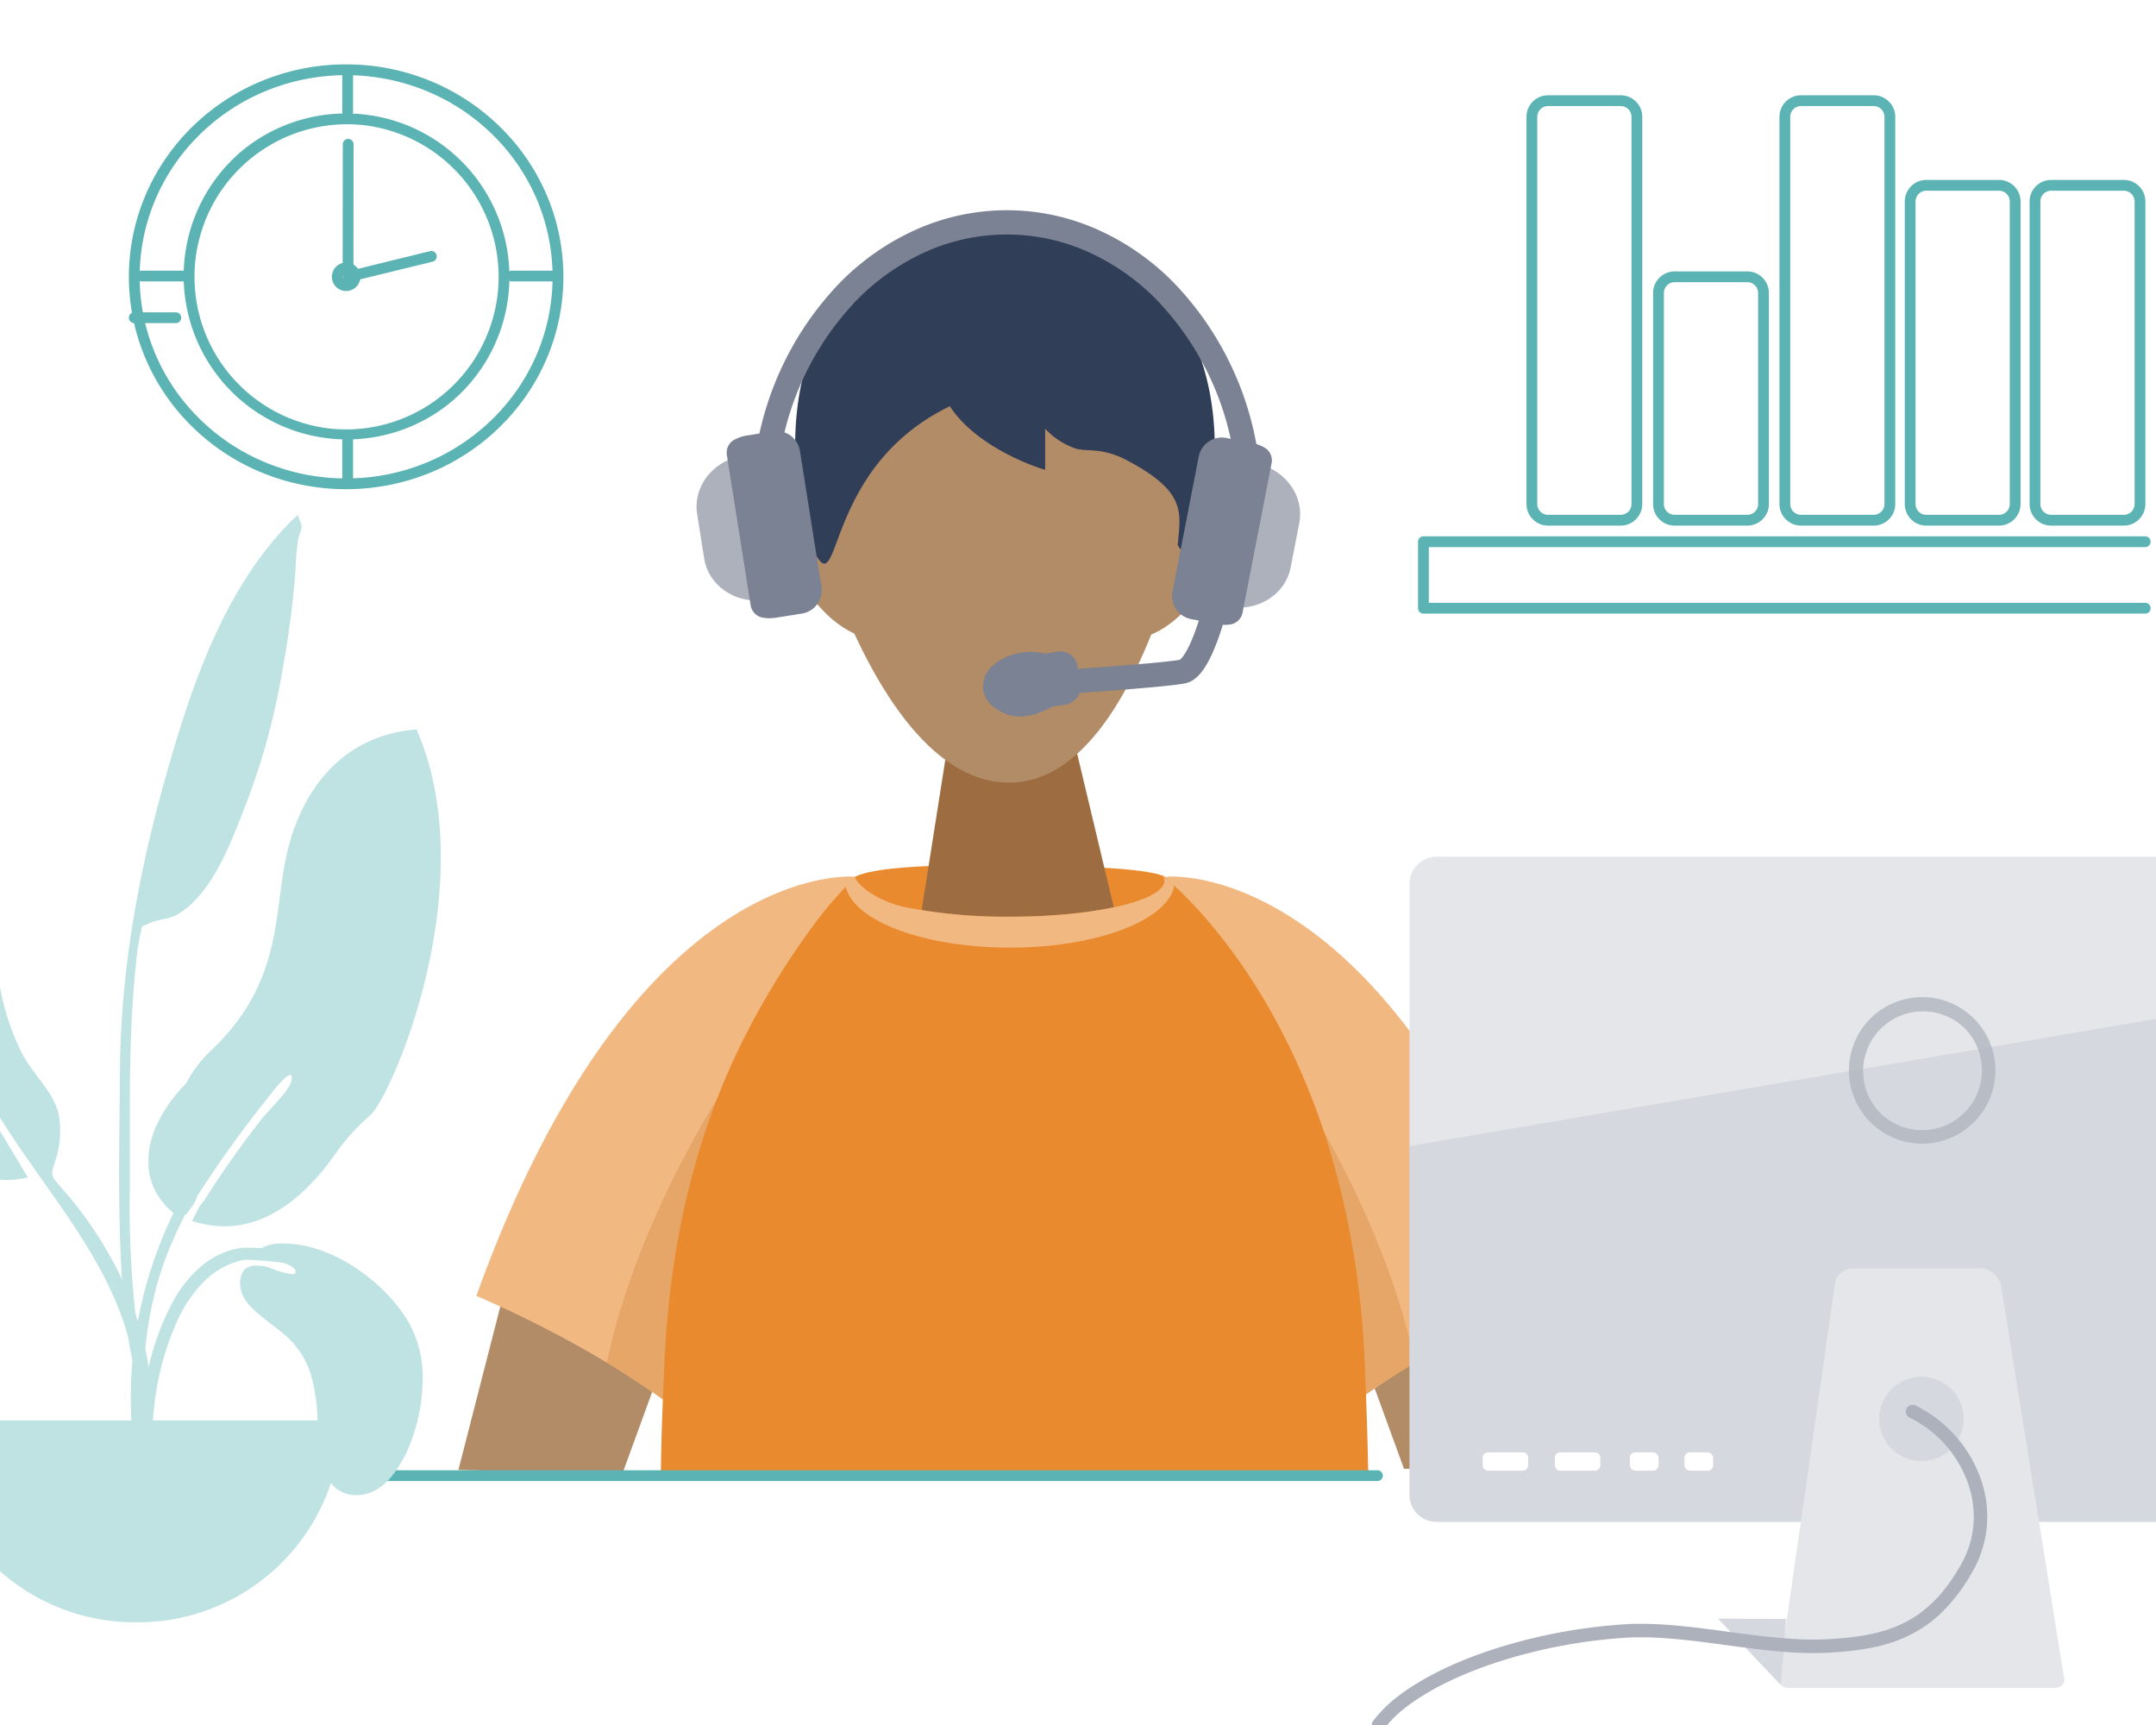 <svg xmlns="http://www.w3.org/2000/svg" xmlns:xlink="http://www.w3.org/1999/xlink" width="400" height="320" viewBox="0 0 400 320"><rect x="0" y="0" width="400" height="320" fill="#333333" stroke="none"/><defs><clipPath id="a"><rect width="111.926" height="205.459" fill="#bfe2e2"/></clipPath><clipPath id="c"><rect width="400" height="320"/></clipPath></defs><g id="b" clip-path="url(#c)"><rect width="400" height="320" fill="#fff"/><g transform="translate(0 -1)"><g transform="translate(0 12)"><path d="M29.931,3.925c15.83,0,27.139.779,28.076,2.54,0,3.694-14.8,8.362-30.634,8.362S-.344,9.805-.344,6.112C4.81,3.049,29.931,3.925,29.931,3.925Z" transform="translate(158.709 145.683)" fill="#e88a2d"/><path d="M6219.485,6827.977l-15.961-43.808,33.313-8.222,13.288,51.784Z" transform="translate(-5959 -6566.5)" fill="#b28b67"/><path d="M6219.136,6828.48l-.121-.332-16.151-44.332.541-.133,33.794-8.34,13.57,52.883-.639.005Zm-14.951-43.959,15.649,42.953,29.648-.237-13.006-50.686Z" transform="translate(-5959 -6566.5)" fill="rgba(0,0,0,0)"/><g transform="translate(145.111 32.114)"><path d="M-4280.911,5960.357s-17.329-6.648-10.458,6.384,14.166,13.525,14.166,13.525Z" transform="translate(4292.979 -5905.143)" fill="#b28b67"/><path d="M-4289.271,5960.357s17.329-6.648,10.457,6.384-14.166,13.525-14.166,13.525Z" transform="translate(4359.491 -5905.143)" fill="#b28b67"/><path d="M0,0,17.031,71.392H29.315L40.536,0Z" transform="translate(64.528 137.764) rotate(180)" fill="#9d6d41"/><path d="M4436.19,753.7s12.73,49.81,36.87,49.567,33.743-53.473,33.743-53.473-8.949-43.053-35.447-43.22C4440.061,707.52,4436.19,753.7,4436.19,753.7Z" transform="translate(-4430.764 -701.197)" fill="#b28b67"/><path d="M-6251.239-6651.927c5.032,9.573,1.577-15.7,25.133-27.069,5.432,8.275,17.687,11.8,17.687,11.8v-7.633a13.952,13.952,0,0,0,5.576,3.651c2.12.711,4.831-.318,9.658,2.238,11,5.821,9.913,9.606,9.351,15.643,2.762,5.989,6.68-13.9,6.68-13.9s5.408-44.646-40.154-44.041S-6256.271-6661.5-6251.239-6651.927Z" transform="translate(6257.217 6711.247)" fill="#313e58"/></g><path d="M6081.759,6828.183l13.4-52.235,33.312,8.222-16.309,44.765Z" transform="translate(-5996.713 -6566.5)" fill="#b28b67"/><path d="M6112.513,6829.442l-.359-.009-31.036-.767,13.684-53.324.481.119,33.853,8.355-.191.523ZM6082.4,6827.7l29.42.727,16-43.9-32.291-7.97Z" transform="translate(-5996.713 -6566.5)" fill="rgba(0,0,0,0)"/><g transform="translate(88.378 151.598)"><path d="M-6265.639-6640.484s-40.843-4.152-70.332,77.743c35.629,15.589,48.215,31.058,48.215,31.058Z" transform="translate(6335.971 6640.519)" fill="#f1b981"/><path d="M-6277.175-6640.5s-36.516,38.806-46.129,83.671a119.341,119.341,0,0,1,24.013,18.436Z" transform="translate(6347.507 6647.009)" fill="#cc7a29" opacity="0.3"/></g><g transform="translate(216.403 151.598)"><path d="M-6335.972-6640.484s40.844-4.152,70.333,77.743c-35.631,15.589-48.216,31.058-48.216,31.058Z" transform="translate(6335.972 6640.519)" fill="#f1b981"/><path d="M-6323.3-6640.5s36.516,38.806,46.129,83.671a119.377,119.377,0,0,0-24.013,18.436Z" transform="translate(6323.305 6647.009)" fill="#cc7a29" opacity="0.3"/></g><path d="M6081.618,6873.4c.114-7.841.308-12.246.68-20.458,1.043-22.891,6.235-43.461,15.433-61.139a146.031,146.031,0,0,1,11.151-18.16,74.089,74.089,0,0,1,8.734-10.277,8.244,8.244,0,0,0,3.051,2.963,19.528,19.528,0,0,0,6.444,2.569,97.172,97.172,0,0,0,19.259,1.735c15.806,0,28.665-3,28.665-6.688a1.838,1.838,0,0,0-.286-.947c3.306,2.76,11.873,10.744,20.05,25.221a128.117,128.117,0,0,1,11.287,26.992,160.138,160.138,0,0,1,6.083,37.73c.308,6.766.53,13.537.67,20.552C6212.839,6873.494,6113.427,6873.5,6081.618,6873.4Z" transform="translate(-5959 -6611.576)" fill="#e88a2d"/><path d="M0,2.042C.614,1.4,1.182.837,1.7.365,2.417,2,5.948,4.786,11.193,5.9A97.117,97.117,0,0,0,30.451,7.634c15.806,0,28.665-3,28.665-6.688A1.822,1.822,0,0,0,58.831,0c.562.469,1.276,1.089,2.113,1.866-1.159,6.43-14.367,11.5-30.49,11.5C14.478,13.367,1.364,8.388,0,2.042Z" transform="translate(156.919 151.424)" fill="#f1b981"/><path d="M0,9.31v8.424c0,4.929,4.173,8.987,9.4,9.311V0C4.173.323,0,4.381,0,9.31Z" transform="translate(127.875 75.117) rotate(-9)" fill="#acb1bc"/><path d="M9.4,9.31v8.424c0,4.929-4.173,8.987-9.4,9.311V0C5.229.323,9.4,4.381,9.4,9.31Z" transform="translate(233.607 75.089) rotate(11)" fill="#acb1bc"/><path d="M18.06,46.807l-4.438-.635A58.136,58.136,0,0,1,29.455,13.365a46.338,46.338,0,0,1,14.1-9.792,41.272,41.272,0,0,1,33.581-.006,46.327,46.327,0,0,1,14.091,9.776A58.12,58.12,0,0,1,107.071,46.1l-4.437.64A53.587,53.587,0,0,0,88.058,16.529a41.865,41.865,0,0,0-12.728-8.84,36.808,36.808,0,0,0-29.97.006,41.876,41.876,0,0,0-12.735,8.855A53.6,53.6,0,0,0,18.06,46.807Z" transform="translate(126.447 28)" fill="#7a8293"/><path d="M26.636,14.29c-4.76,0-22.477-1.613-24.6-1.808a2.241,2.241,0,0,1,.41-4.464C11.068,8.81,24.614,9.929,26.983,9.8c.184-.089,1.3-.74,3.315-4.229,1.247-2.158,2.146-4.209,2.155-4.229a2.241,2.241,0,0,1,4.109,1.794,51.708,51.708,0,0,1-2.6,5.059c-2.4,4.046-4.427,5.919-6.583,6.073C27.184,14.284,26.935,14.29,26.636,14.29Z" transform="translate(190.726 105.926) rotate(-9)" fill="#7a8293"/><path d="M1.909,9.6A4.985,4.985,0,0,1,0,5.795,5.271,5.271,0,0,1,2.763,1.371,10.176,10.176,0,0,1,8.024,0,10.612,10.612,0,0,1,12.29.853h2.455A3.248,3.248,0,0,1,17.988,4.1V7.49a3.249,3.249,0,0,1-2.551,3.168,1.079,1.079,0,0,1-.535.141H12.136a10.013,10.013,0,0,1-1.981.591,9.78,9.78,0,0,1-2.6.343A7.434,7.434,0,0,1,1.909,9.6Z" transform="translate(181.514 111.338) rotate(-9)" fill="#7a8293"/><path d="M7.554,12.233a7.955,7.955,0,0,1-6-2.28A5.472,5.472,0,0,1-.5,5.795a5.758,5.758,0,0,1,3-4.85A10.682,10.682,0,0,1,8.024-.5a11.2,11.2,0,0,1,4.369.853h2.352A3.747,3.747,0,0,1,18.488,4.1V7.49a3.765,3.765,0,0,1-2.874,3.641,1.586,1.586,0,0,1-.711.168H12.235a10.565,10.565,0,0,1-1.967.578A10.25,10.25,0,0,1,7.554,12.233ZM8.024.5a9.673,9.673,0,0,0-5,1.3,4.785,4.785,0,0,0-2.524,4A4.5,4.5,0,0,0,2.231,9.218l.035.029.029.035a7.023,7.023,0,0,0,5.259,1.951,9.245,9.245,0,0,0,2.467-.325l.04-.009a9.529,9.529,0,0,0,1.882-.561l.093-.039H14.9a.582.582,0,0,0,.287-.075l.066-.038.074-.016a2.759,2.759,0,0,0,2.157-2.68V4.1a2.746,2.746,0,0,0-2.743-2.743H12.184l-.1-.042A10.155,10.155,0,0,0,8.024.5Z" transform="translate(181.514 111.338) rotate(-9)" fill="rgba(0,0,0,0)"/><rect width="122.45" height="92.722" transform="translate(125.398 28.445)" fill="none"/><path d="M6529.229,6799.227l-4.847-.941a4.364,4.364,0,0,1-3.362-5.167l4.839-24.9a4.365,4.365,0,0,1,5.052-3.531l4.847.941a6.925,6.925,0,0,1,2.046.715,2.743,2.743,0,0,1,1.6,2.965l-5.417,27.872a2.744,2.744,0,0,1-2.6,2.148,5.7,5.7,0,0,1-.71.042A7.6,7.6,0,0,1,6529.229,6799.227Zm-83.95-1.158a2.748,2.748,0,0,1-2.522-2.238l-4.442-28.043a2.748,2.748,0,0,1,1.708-2.908,6.978,6.978,0,0,1,2.072-.644l4.874-.771a4.367,4.367,0,0,1,4.929,3.707l3.966,25.048a4.363,4.363,0,0,1-3.541,5.047l-4.875.773a7.993,7.993,0,0,1-1.228.1A5.927,5.927,0,0,1,6445.279,6798.069Z" transform="translate(-6303.473 -6694.455)" fill="#7a8293"/></g><g transform="translate(0 1)"><path d="M438.084,210.426H304.59a5.015,5.015,0,0,1-5-5V92.034a5.015,5.015,0,0,1,5-5H438.084" transform="translate(-38.084 71.891)" fill="#e4e6ea"/><path d="M6004.242,6886.392a5.014,5.014,0,0,1-5-5v-64.711l138.493-23.6v93.308Z" transform="translate(-5737.736 -6604.074)" fill="#acb1bc" opacity="0.267"/><path d="M12.339-1.25A13.589,13.589,0,0,1,25.928,12.339,13.589,13.589,0,0,1,12.339,25.928,13.589,13.589,0,0,1-1.25,12.339,13.589,13.589,0,0,1,12.339-1.25Zm0,24.678A11.089,11.089,0,0,0,20.18,4.5,11.089,11.089,0,0,0,4.5,20.18,11.016,11.016,0,0,0,12.339,23.428Z" transform="translate(344.281 186.225)" fill="#acb1bc" opacity="0.732"/><path d="M6014.983,6840.83h-49.63a1.923,1.923,0,0,1-1.327-2.129c.208-1.388,7.338-51.222,10.4-72.584l.148-1.034c.047-.086,1.16-2.083,3.027-2.083l.124,0h24.233a4.586,4.586,0,0,1,1.505.638,4.192,4.192,0,0,1,1.878,2.928c.585,3.6,11.455,71.329,11.554,71.948a1.954,1.954,0,0,1-.091,1.624A2.063,2.063,0,0,1,6014.983,6840.83Zm-24.468-57.718a7.827,7.827,0,1,0,7.827,7.827A7.835,7.835,0,0,0,5990.515,6783.112Z" transform="translate(-5634.029 -6527.72)" fill="#e4e6ea"/><path d="M368.491,240.706l-11.682-12.333,12.654.068" transform="translate(-38.084 71.891)" fill="#d5d8de"/><path d="M.994,0h6.45a.995.995,0,0,1,.995.995v1.4a.994.994,0,0,1-.994.994H.994A.994.994,0,0,1,0,2.4V.994A.994.994,0,0,1,.994,0Z" transform="translate(275.08 269.43)" fill="#fff"/><path d="M.994,0h6.45a.995.995,0,0,1,.995.995v1.4a.994.994,0,0,1-.994.994H.994A.994.994,0,0,1,0,2.4V.994A.994.994,0,0,1,.994,0Z" transform="translate(288.463 269.43)" fill="#fff"/><rect width="5.322" height="3.389" rx="0.994" transform="translate(302.385 269.43)" fill="#fff"/><rect width="5.322" height="3.389" rx="0.994" transform="translate(312.514 269.43)" fill="#fff"/><path d="M293.828,249.359a1.25,1.25,0,0,1-.98-2.025,25.2,25.2,0,0,1,3.994-4.074c6.358-5.071,14.874-8.239,20.9-10a100.455,100.455,0,0,1,22.369-3.867c5.959-.287,12.372.579,18.575,1.417,6.09.822,12.387,1.673,18.117,1.4,6.521-.314,10.853-1.217,14.487-3.022,4.262-2.116,7.642-5.574,10.637-10.883a17.892,17.892,0,0,0,2.277-7.258,18.524,18.524,0,0,0-.8-7.182,21.588,21.588,0,0,0-11.044-12.786,1.25,1.25,0,0,1,1.091-2.249,24.088,24.088,0,0,1,12.339,14.29,21.011,21.011,0,0,1,.907,8.148,20.375,20.375,0,0,1-2.59,8.267,33.7,33.7,0,0,1-5.406,7.33,23.513,23.513,0,0,1-6.3,4.564c-3.963,1.967-8.592,2.948-15.479,3.279-5.958.286-12.371-.579-18.572-1.417-6.091-.823-12.39-1.673-18.12-1.4a97.845,97.845,0,0,0-21.786,3.769c-8.331,2.441-15.262,5.747-20.043,9.56a22.7,22.7,0,0,0-3.592,3.67A1.248,1.248,0,0,1,293.828,249.359Z" transform="translate(-38.084 71.891)" fill="#acb1bc"/></g></g><path d="M253.866,1H0A1,1,0,0,1-1,0,1,1,0,0,1,0-1H253.866a1,1,0,0,1,1,1A1,1,0,0,1,253.866,1Z" transform="translate(1.686 273.743)" fill="#5bb3b3"/><path d="M7.71,1H0A1,1,0,0,1-1,0,1,1,0,0,1,0-1H7.71a1,1,0,0,1,1,1A1,1,0,0,1,7.71,1Z" transform="translate(24.912 58.937)" fill="#5bb3b3"/><g transform="translate(1.408 -7.731)"><path d="M29.305-1A30.313,30.313,0,0,1,41.1,57.228,30.313,30.313,0,0,1,17.509,1.382,30.116,30.116,0,0,1,29.305-1Zm0,58.61A28.313,28.313,0,0,0,40.322,3.224,28.313,28.313,0,0,0,18.288,55.386,28.127,28.127,0,0,0,29.305,57.61Z" transform="translate(26.271 39.522) rotate(-16.845)" fill="#5bb3b3"/><path d="M343.059,29.8a2.642,2.642,0,1,1-2.642,2.642A2.645,2.645,0,0,1,343.059,29.8Zm0,3.284a.642.642,0,1,0-.642-.642A.643.643,0,0,0,343.059,33.087Z" transform="translate(-280.248 26.633)" fill="#5bb3b3"/><path d="M39.307-1A40.851,40.851,0,0,1,54.989,2.094,40.236,40.236,0,0,1,67.8,10.533a39.235,39.235,0,0,1,8.643,12.525,38.716,38.716,0,0,1,0,30.692A39.235,39.235,0,0,1,67.8,66.276a40.236,40.236,0,0,1-12.811,8.439,41.292,41.292,0,0,1-31.364,0,40.236,40.236,0,0,1-12.811-8.439A39.235,39.235,0,0,1,2.171,53.751a38.716,38.716,0,0,1,0-30.692,39.235,39.235,0,0,1,8.643-12.525A40.236,40.236,0,0,1,23.625,2.094,40.851,40.851,0,0,1,39.307-1Zm0,76.809a38.861,38.861,0,0,0,14.918-2.942A38.245,38.245,0,0,0,66.4,64.845a37.245,37.245,0,0,0,8.205-11.889,36.716,36.716,0,0,0,0-29.1A37.245,37.245,0,0,0,66.4,11.964,38.245,38.245,0,0,0,54.226,3.942a39.292,39.292,0,0,0-29.837,0,38.245,38.245,0,0,0-12.177,8.021A37.245,37.245,0,0,0,4.007,23.853a36.716,36.716,0,0,0,0,29.1,37.245,37.245,0,0,0,8.205,11.889,38.245,38.245,0,0,0,12.177,8.021A38.861,38.861,0,0,0,39.307,75.809Z" transform="translate(23.503 20.674)" fill="#5bb3b3"/><path d="M343.035,37.787a1,1,0,0,1-1-1l.025-24.578a1,1,0,0,1,2,0l-.023,23.3,14.215-3.48a1,1,0,0,1,.476,1.943l-15.454,3.783A1,1,0,0,1,343.035,37.787Z" transform="translate(-279.87 22.292)" fill="#5bb3b3"/><path d="M0,8.711a1,1,0,0,1-1-1V0A1,1,0,0,1,0-1,1,1,0,0,1,1,0V7.711A1,1,0,0,1,0,8.711Z" transform="translate(63.092 20.758)" fill="#5bb3b3"/><path d="M0,8.711a1,1,0,0,1-1-1V0A1,1,0,0,1,0-1,1,1,0,0,1,1,0V7.711A1,1,0,0,1,0,8.711Z" transform="translate(63.092 89.407)" fill="#5bb3b3"/><path d="M7.71,1H0A1,1,0,0,1-1,0,1,1,0,0,1,0-1H7.71a1,1,0,0,1,1,1A1,1,0,0,1,7.71,1Z" transform="translate(24.912 58.937)" fill="#5bb3b3"/><path d="M7.71,1H0A1,1,0,0,1-1,0,1,1,0,0,1,0-1H7.71a1,1,0,0,1,1,1A1,1,0,0,1,7.71,1Z" transform="translate(93.56 58.937)" fill="#5bb3b3"/></g><path d="M136.413,110.9H2.5a1,1,0,0,1-1-1V97.562a1,1,0,0,1,1-1H136.413a1,1,0,0,1,0,2H3.5V108.9H136.413a1,1,0,0,1,0,2Z" transform="translate(261.587 2.929)" fill="#5bb3b3"/><path d="M3-1H16.481a4,4,0,0,1,4,4V42.155a4,4,0,0,1-4,4H3a4,4,0,0,1-4-4V3A4,4,0,0,1,3-1ZM16.481,44.155a2,2,0,0,0,2-2V3a2,2,0,0,0-2-2H3A2,2,0,0,0,1,3V42.155a2,2,0,0,0,2,2Z" transform="translate(307.699 51.348)" fill="#5bb3b3"/><path d="M3-1H16.481a4,4,0,0,1,4,4V74.829a4,4,0,0,1-4,4H3a4,4,0,0,1-4-4V3A4,4,0,0,1,3-1ZM16.481,76.829a2,2,0,0,0,2-2V3a2,2,0,0,0-2-2H3A2,2,0,0,0,1,3V74.829a2,2,0,0,0,2,2Z" transform="translate(331.141 18.674)" fill="#5bb3b3"/><path d="M3-1H16.481a4,4,0,0,1,4,4V59.124a4,4,0,0,1-4,4H3a4,4,0,0,1-4-4V3A4,4,0,0,1,3-1ZM16.481,61.124a2,2,0,0,0,2-2V3a2,2,0,0,0-2-2H3A2,2,0,0,0,1,3V59.124a2,2,0,0,0,2,2Z" transform="translate(354.39 34.379)" fill="#5bb3b3"/><path d="M3-1H16.481a4,4,0,0,1,4,4V59.124a4,4,0,0,1-4,4H3a4,4,0,0,1-4-4V3A4,4,0,0,1,3-1ZM16.481,61.124a2,2,0,0,0,2-2V3a2,2,0,0,0-2-2H3A2,2,0,0,0,1,3V59.124a2,2,0,0,0,2,2Z" transform="translate(377.549 34.379)" fill="#5bb3b3"/><path d="M3-1H16.481a4,4,0,0,1,4,4V74.829a4,4,0,0,1-4,4H3a4,4,0,0,1-4-4V3A4,4,0,0,1,3-1ZM16.481,76.829a2,2,0,0,0,2-2V3a2,2,0,0,0-2-2H3A2,2,0,0,0,1,3V74.829a2,2,0,0,0,2,2Z" transform="translate(284.207 18.674)" fill="#5bb3b3"/><g transform="translate(-30.141 95.491)"><g clip-path="url(#a)"><path d="M12.124,59.188c7.115-.367,15.914,3.723,16.677,11.336.555,5.539.385,11.05,1.24,16.578a44.249,44.249,0,0,0,4.1,12.676c1.894,3.868,5.822,7.164,6.844,11.292a17.476,17.476,0,0,1-.607,8.914c-1.09,3.132-.51,2.884,1.665,5.512a71.2,71.2,0,0,1,10.819,16.576c3.912,8.858,6.478,19.211,5.032,28.909-.183,1.232-.4,5.65-2.123,5.96-1.924.347-1.025-2.182-.923-3,.653-5.209,1.23-9.769.44-15.054-3.054-20.409-17.927-33.854-27.614-51.174-.533-.894-1.656-3.02-2.439-4.424C24,101.078,22.76,96.862,21.089,95.22c-3.147-3.091-.252,3.127.36,4.315.776,1.5,1.628,3.1,2.422,4.411,3.635,6.1,7.691,12.762,11.445,19.052C19.1,126.651,7.662,107.444,3.3,94.813c-3.591-10.4-7.892-34.724,8.822-35.625" transform="translate(0 -0.056)" fill="#bfe2e2"/><path d="M109.611,39.862c-11.887.927-19.517,8.654-23.07,19.46-1.915,5.828-2.135,11.8-3.2,17.789-1.6,9-5.044,15.826-11.774,22.24a22.414,22.414,0,0,0-4.712,6.208,26.436,26.436,0,0,0-5.441,7.659c-1.772,3.852-2.272,8.469-.228,12.306a12.665,12.665,0,0,0,3.343,4.044,78.263,78.263,0,0,0-7.919,35.6c.2,7.37.566,14.746.991,22.105.116,1.977.768,5.24,1.752,1.925.9-3.032-.23-7.792-.334-10.96-.508-15.431-.941-29.463,5.508-43.878q1.015-2.267,2.142-4.5c.042-.024.083-.055.124-.084.028.022.054.045.084.066.047-.084.113-.184.188-.295a3.972,3.972,0,0,0,.579-.8,5.778,5.778,0,0,0,1.223-2.2v-.013A207.711,207.711,0,0,1,82.1,108.108c-.036.043,5.066-6.8,4.278-3.014-.38,1.823-4.133,5.3-5.649,7.227a179.809,179.809,0,0,0-10.561,15,7.542,7.542,0,0,0-1.511,2.384c-.249.462-.481.927-.708,1.333,11.591,3.772,20.608-3.826,26.758-12.664l.02-.032a38.637,38.637,0,0,1,6.182-6.8c4-3.221,21.257-42.991,8.7-71.682" transform="translate(-2.19 -0.037)" fill="#bfe2e2"/><path d="M86.044,1.387c-12.2,12.506-18.095,29.85-22.761,46.159-5.213,18.213-8.656,36.708-8.788,55.645-.087,12.441-.429,24.965.308,37.387a130.193,130.193,0,0,0,1.419,13.2c.058.36,1.648,10.108,3.167,7.837.865-1.293-1.628-10.113-1.817-11.581a186.957,186.957,0,0,1-1.255-24.946c.086-13.722-.326-27.375,1.087-41.046a45.569,45.569,0,0,1,.869-6.182c.523-2.124-.143-1.2,1.559-2.037,1.654-.818,3.7-.7,5.415-1.725,6.808-4.071,10.292-14.511,13-21.365a129.711,129.711,0,0,0,6.49-24.442,169.844,169.844,0,0,0,2.347-18.221,46.568,46.568,0,0,1,.533-5.858,13.116,13.116,0,0,0,.607-1.875C88.186,1.373,87.6.808,87.548,0q-.766.679-1.5,1.391" transform="translate(-2.103 0)" fill="#bfe2e2"/><path d="M18.119,168.168a37.738,37.738,0,0,0,38.021,37.448A37.737,37.737,0,0,0,94.16,168.168" transform="translate(-0.701 -0.158)" fill="#bfe2e2"/><path d="M98.588,181.988a5.886,5.886,0,0,1-3.984-1.38,7.859,7.859,0,0,1-2.148-3.4,28.865,28.865,0,0,1-1.131-8.438,33.624,33.624,0,0,0-1.226-9.1,15.913,15.913,0,0,0-5-7.545c-.643-.547-1.329-1.068-1.992-1.572-.592-.45-1.2-.914-1.781-1.395l-.277-.23c-1.86-1.54-3.783-3.131-4.018-5.649a3.877,3.877,0,0,1,.68-3.057,2.968,2.968,0,0,1,2.3-.805,9.568,9.568,0,0,1,1.957.236c.1.022.379.125.761.268a15.135,15.135,0,0,0,3.891,1.089c.3,0,.5-.067.585-.2a.563.563,0,0,0-.026-.536c-.225-.531-1-1-2.295-1.4-2.611-.281-5.076-.532-6.544-.532a5.037,5.037,0,0,0-.95.067,14.456,14.456,0,0,0-7.005,3.846,24.5,24.5,0,0,0-4.834,6.867,51.82,51.82,0,0,0-4.484,16.053c-.111.927-.208,1.936-.311,3.078h-2a65.733,65.733,0,0,1,.745-7.418,47.133,47.133,0,0,1,5.311-15.3A22.776,22.776,0,0,1,70,139.32a14.531,14.531,0,0,1,7.2-3.182,10.839,10.839,0,0,1,1.167-.042c.756,0,1.665.029,2.563.081a6.765,6.765,0,0,1,2.833-.827c.4-.029.809-.044,1.217-.044a20.9,20.9,0,0,1,6.849,1.237,29.71,29.71,0,0,1,6.546,3.279,34.065,34.065,0,0,1,5.658,4.677,28.307,28.307,0,0,1,4.19,5.427,20.689,20.689,0,0,1,2.611,10.441,33.357,33.357,0,0,1-1.828,10.735,24.45,24.45,0,0,1-3.664,7.092c-1.972,2.489-4.209,3.765-6.661,3.793Z" transform="translate(-2.274 -0.127)" fill="#bfe2e2"/></g></g></g></svg>